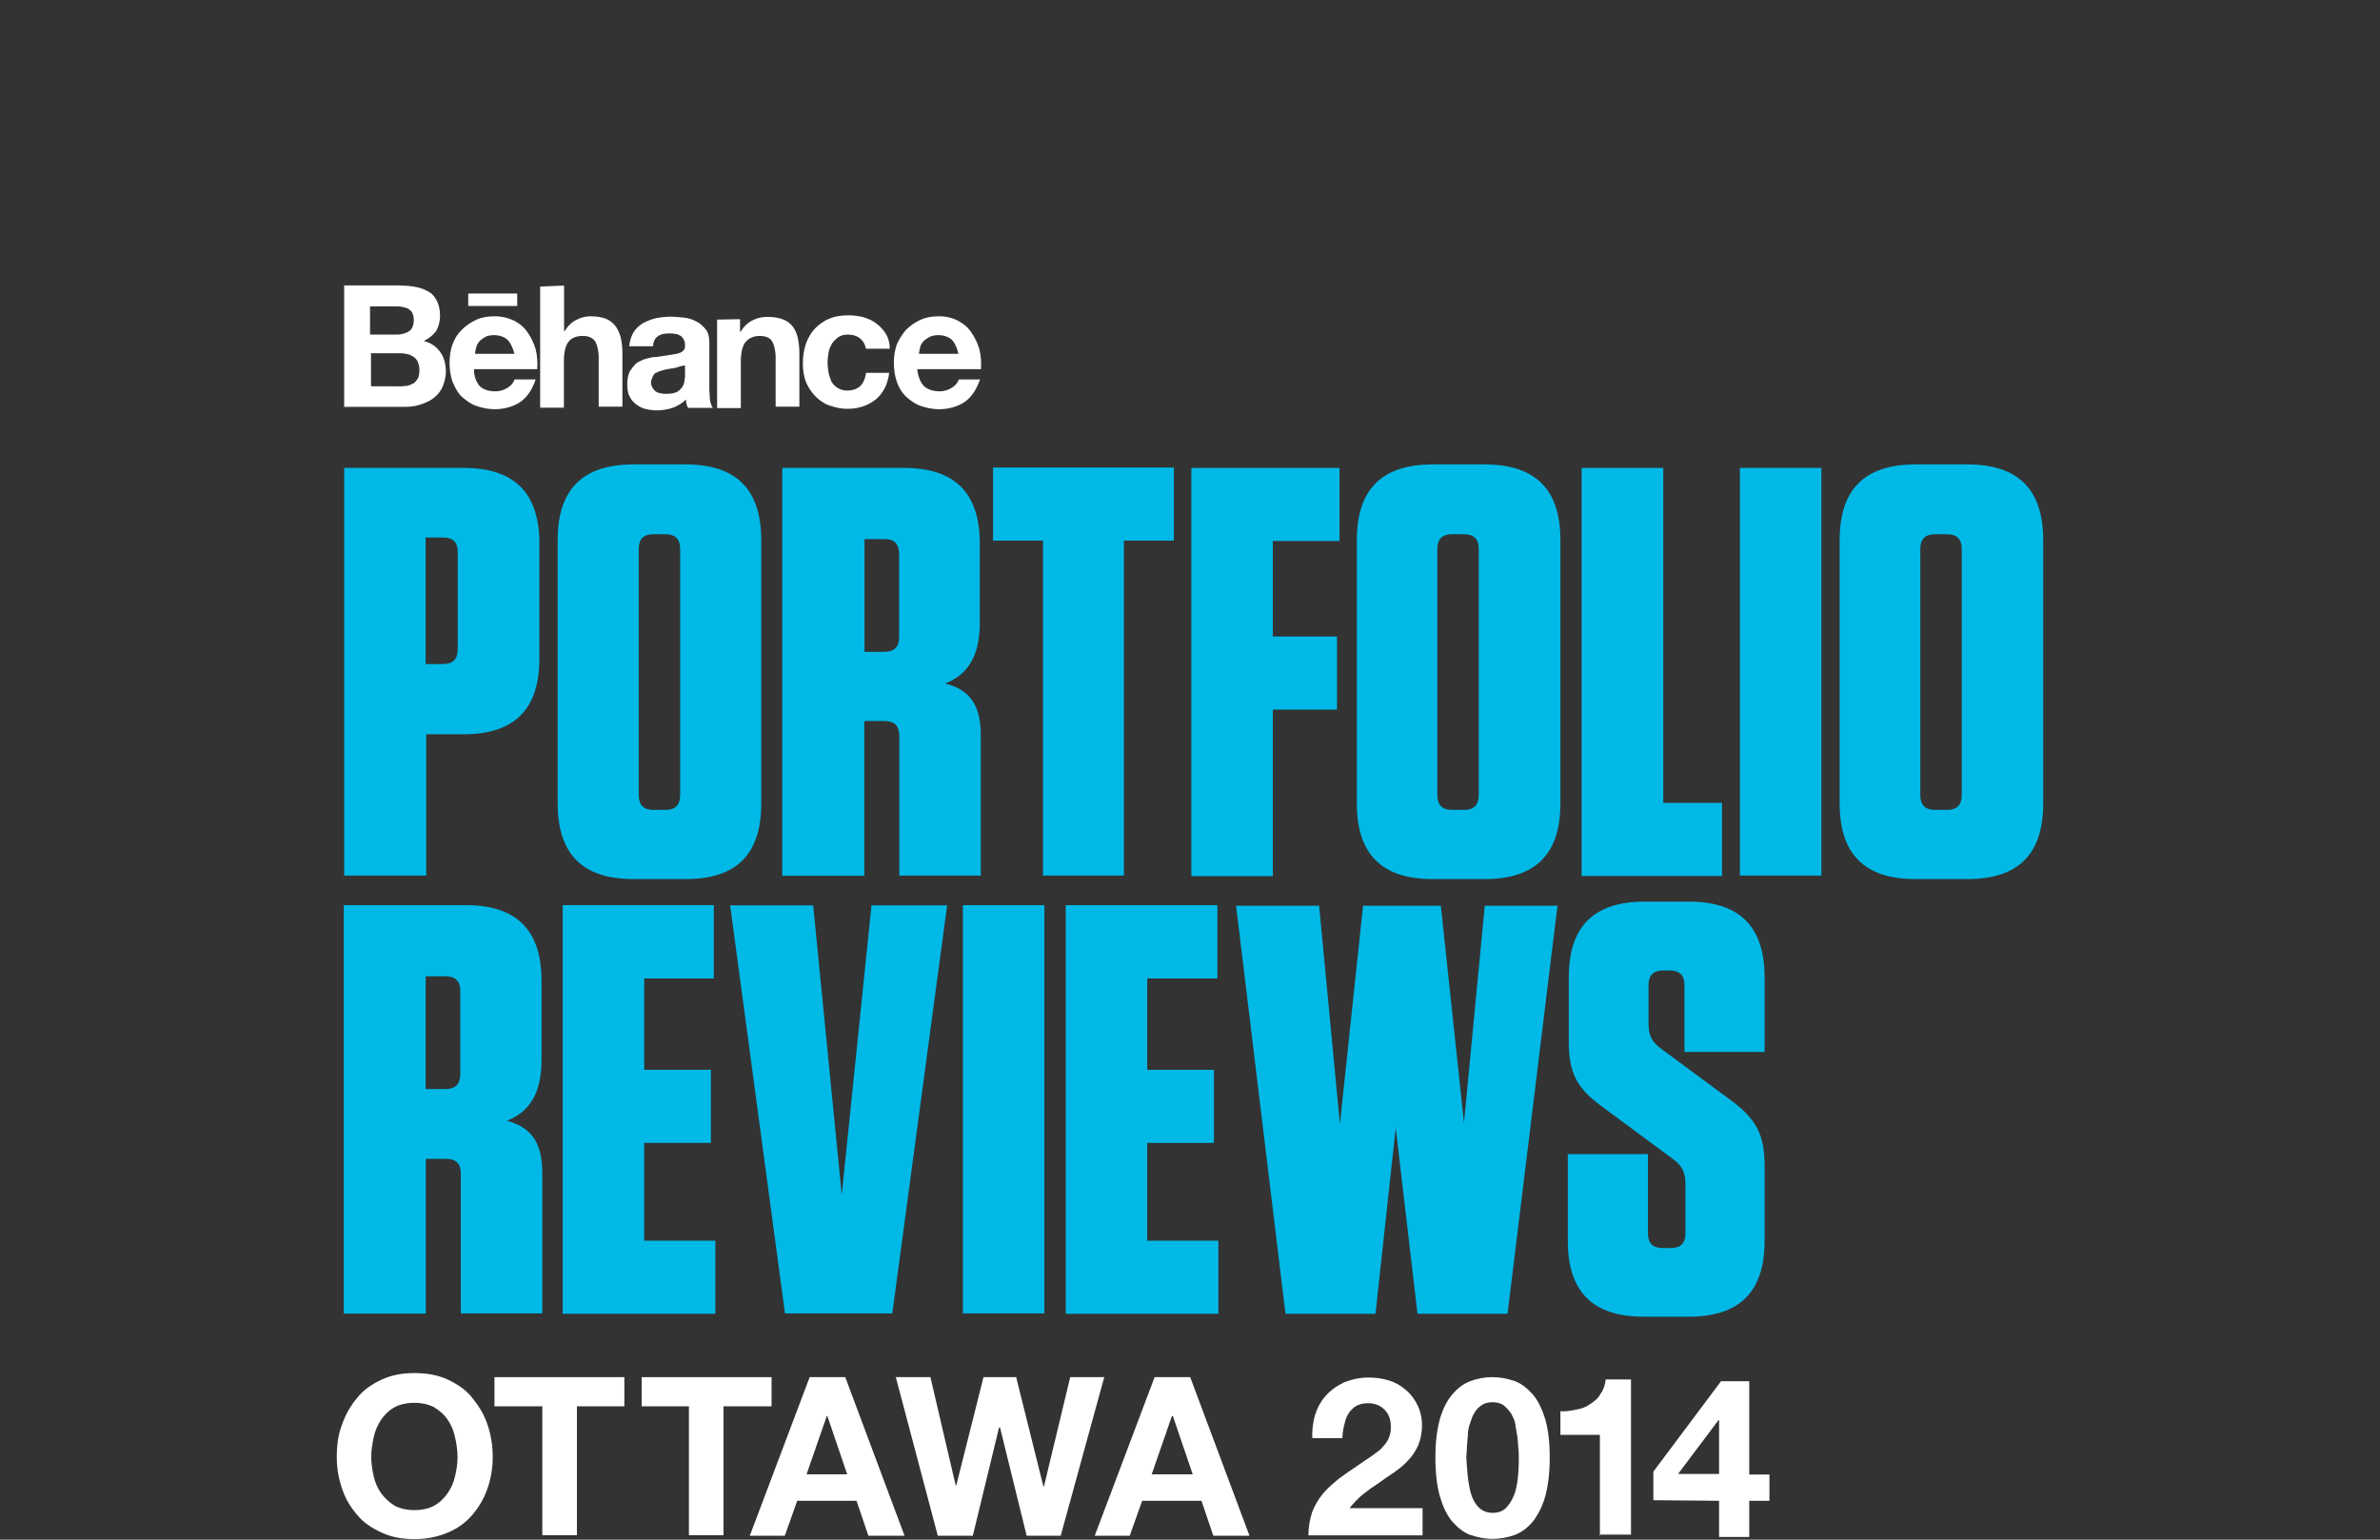 <?xml version="1.0" encoding="utf-8"?>
<!-- Generator: Adobe Illustrator 17.1.0, SVG Export Plug-In . SVG Version: 6.00 Build 0)  -->
<!DOCTYPE svg PUBLIC "-//W3C//DTD SVG 1.1//EN" "http://www.w3.org/Graphics/SVG/1.1/DTD/svg11.dtd">
<svg version="1.1" id="Layer_1" xmlns="http://www.w3.org/2000/svg" xmlns:xlink="http://www.w3.org/1999/xlink" x="0px" y="0px"
	 viewBox="0 0 1224 792" enable-background="new 0 0 1224 792" xml:space="preserve">
<rect x="0" y="0" width="1224" height="792" fill="#333333" stroke="none"/>
<g>
	<g enable-background="new    ">
		<path fill="#FFFFFF" d="M176,732.5c1.8-5.1,4.6-9.9,7.9-13.7c3.3-4.1,7.6-6.9,12.5-9.2c5.1-2.3,10.4-3.3,16.8-3.3
			c6.4,0,11.9,1,17,3.3c4.8,2.3,9.2,5.1,12.5,9.2c3.3,4.1,6.1,8.4,7.9,13.7c1.8,5.1,2.8,10.9,2.8,17c0,5.8-1,11.4-2.8,16.5
			c-1.8,5.1-4.6,9.7-7.9,13.5s-7.6,6.9-12.5,8.9c-4.8,2-10.4,3.3-17,3.3c-6.4,0-11.9-1-16.8-3.3c-5.1-2.3-9.4-5.1-12.5-8.9
			c-3.3-3.8-6.1-8.1-7.9-13.5c-1.8-5.1-2.8-10.7-2.8-16.5C173.2,743.5,173.9,737.9,176,732.5z M192.2,759.5c0.8,3.3,2,6.1,3.8,8.6
			c1.8,2.5,4.1,4.6,6.9,6.4c2.8,1.5,6.4,2.3,10.2,2.3c4.1,0,7.6-0.8,10.2-2.3c2.8-1.5,5.1-3.8,6.9-6.4c1.8-2.5,3.1-5.6,3.8-8.6
			c0.8-3.3,1.3-6.6,1.3-9.9c0-3.6-0.5-6.9-1.3-10.4c-0.8-3.6-2-6.4-3.8-8.9c-1.8-2.8-4.1-4.6-6.9-6.4c-2.8-1.5-6.4-2.3-10.2-2.3
			s-7.6,0.8-10.2,2.3c-2.8,1.5-5.1,3.8-6.9,6.4c-1.8,2.8-3.1,5.6-3.8,8.9s-1.3,6.9-1.3,10.4C191,753.1,191.5,756.4,192.2,759.5z"/>
		<path fill="#FFFFFF" d="M254.3,723.4v-15h66.8v15h-24.4v66.3h-17.8v-66.3H254.3z"/>
		<path fill="#FFFFFF" d="M330,723.4v-15h66.8v15h-24.7v66.3h-17.8v-66.3H330z"/>
		<path fill="#FFFFFF" d="M434.7,708.4l30.5,81.6h-18.6l-6.1-18h-30.5l-6.4,18h-18l30.8-81.6H434.7L434.7,708.4z M435.7,758.4
			l-10.2-30h-0.3l-10.4,30H435.7z"/>
		<path fill="#FFFFFF" d="M528,790l-13.7-55.7h-0.5L500.3,790h-18l-21.6-81.6h17.8l13,55.7h0.3l14-55.7h16.8l14,56.2h0.3l13.5-56.2
			h17.5L545.5,790H528z"/>
		<path fill="#FFFFFF" d="M612.1,708.4l30.5,81.6h-18.6l-6.1-18h-30.5l-6.4,18h-18l30.8-81.6H612.1z M613.4,758.4l-10.2-30h-0.5
			l-10.4,30H613.4z"/>
		<path fill="#FFFFFF" d="M676.2,728.2c1.3-4.1,3.1-7.4,5.6-10.2s5.6-5.1,9.4-6.9c3.8-1.5,7.9-2.5,12.7-2.5c3.8,0,7.1,0.5,10.4,1.5
			c3.3,1,6.4,2.8,8.6,4.8c2.5,2,4.6,4.8,6.1,7.9c1.5,3.1,2.3,6.6,2.3,10.4c0,4.1-0.8,7.6-2,10.4c-1.3,2.8-3.1,5.6-5.1,7.6
			c-2,2.3-4.6,4.3-7.1,6.1c-2.8,1.8-5.6,3.8-8.1,5.6c-2.8,1.8-5.6,3.8-8.1,5.8c-2.5,2-4.8,4.6-6.9,7.1h37.6v14h-58.7
			c0-4.6,0.8-8.6,2-12.2c1.3-3.3,3.1-6.4,5.6-9.4c2.3-2.8,5.1-5.1,8.1-7.6c3.1-2.3,6.4-4.6,9.9-6.9c1.8-1.3,3.6-2.5,5.6-3.8
			c2-1.3,3.8-2.8,5.6-4.1c1.5-1.5,3.1-3.3,4.1-5.1c1-2,1.5-4.1,1.5-6.4c0-4.1-1-6.9-3.3-9.2c-2.3-2.3-5.1-3.3-8.6-3.3
			c-2.3,0-4.3,0.5-6.1,1.5c-1.5,1-3.1,2.5-4.1,4.3c-1,1.8-1.5,3.8-2,5.8c-0.5,2.3-0.8,4.3-0.8,6.4h-15.5
			C674.7,736.1,675.2,732,676.2,728.2z"/>
		<path fill="#FFFFFF" d="M740.5,730c1.5-5.3,3.8-9.7,6.4-12.7c2.8-3.3,5.8-5.6,9.4-6.9s7.1-2,11.2-2c4.1,0,7.9,0.8,11.4,2
			s6.6,3.8,9.4,6.9c2.8,3.3,4.8,7.6,6.4,12.7c1.5,5.3,2.3,11.7,2.3,19.6c0,8.1-0.8,14.7-2.3,20.1c-1.5,5.3-3.8,9.7-6.4,13
			c-2.8,3.3-5.8,5.6-9.4,6.9c-3.6,1.3-7.4,2-11.4,2s-7.6-0.8-11.2-2s-6.6-3.8-9.4-6.9c-2.8-3.3-4.8-7.6-6.4-13
			c-1.5-5.3-2.3-11.9-2.3-20.1C738.2,741.9,739,735.6,740.5,730z M754.7,757.9c0.3,3.3,0.8,6.4,1.5,9.4c0.8,3.1,2,5.6,3.8,7.6
			c1.8,2,4.3,3.3,7.6,3.3c3.3,0,5.8-1,7.6-3.3c1.8-2,3.1-4.6,4.1-7.6c0.8-3.1,1.3-6.1,1.5-9.4c0.3-3.3,0.3-6.1,0.3-8.1
			c0-1.3,0-3.1-0.3-5.1c0-2-0.3-4.1-0.5-6.1c-0.3-2-0.8-4.1-1-6.1c-0.3-2-1.3-3.8-2.3-5.6c-1-1.5-2.3-2.8-3.8-4.1
			c-1.5-1-3.3-1.5-5.6-1.5s-4.1,0.5-5.6,1.5c-1.5,1-2.8,2.3-3.8,4.1c-1,1.5-1.5,3.3-2.3,5.6c-0.8,2.3-1,4.1-1,6.1
			c-0.3,2-0.3,4.1-0.5,6.1c0,2-0.3,3.6-0.3,5.1C754.2,752.1,754.5,754.9,754.7,757.9z"/>
		<path fill="#FFFFFF" d="M822.8,790v-51.9h-20.3v-12.2c2.8,0.3,5.6-0.3,8.1-0.8c2.8-0.5,5.1-1.3,7.1-2.8c2-1.3,4.1-2.8,5.3-5.1
			c1.5-2,2.5-4.6,2.8-7.6h13v79.8h-16.3L822.8,790L822.8,790z"/>
		<path fill="#FFFFFF" d="M850.3,771.7v-14.7l34.8-46.5h14.5v48H910v13.5h-10.4v18.6h-15.5v-18.6L850.3,771.7L850.3,771.7z
			 M883.8,730.5L863,758.2h21.1v-27.7H883.8z"/>
	</g>
	<g>
		<path fill="#00B9E7" d="M219.2,450.4H177V240.7h61.5c26.2,0,38.9,13,38.9,38.9v59.2c0,26.2-13,38.9-38.9,38.9h-19.3
			C219.2,377.7,219.2,450.4,219.2,450.4z M228.1,276.5h-9.2v65.1h8.9c5.1,0,7.6-2.5,7.6-7.6v-50.1
			C235.4,279.1,233.2,276.5,228.1,276.5z"/>
		<path fill="#00B9E7" d="M352.6,452.2h-26.9c-26.2,0-38.9-13-38.9-38.9V277.8c0-26.2,13-38.9,38.9-38.9h26.9
			c26.2,0,38.9,13,38.9,38.9v135.5C391.5,439.5,378.8,452.2,352.6,452.2z M342.2,274.8h-6.1c-5.1,0-7.6,2.5-7.6,7.6V409
			c0,5.1,2.5,7.6,7.6,7.6h6.1c5.1,0,7.6-2.5,7.6-7.6V282.4C349.8,277.3,347.3,274.8,342.2,274.8z"/>
		<path fill="#00B9E7" d="M504.4,378.2v72.2h-41.9v-71.9c0-5.1-2.5-7.6-7.6-7.6h-10.4v79.6h-42.2V240.7H465
			c26.2,0,38.9,13,38.9,38.9v40.7c0,17.8-6.6,26.9-17.8,31.3C499,354.8,504.4,363,504.4,378.2z M454.8,277.3h-10.2v58h10.2
			c5.1,0,7.6-2.5,7.6-7.6v-43C462.2,279.6,459.9,277.3,454.8,277.3z"/>
		<path fill="#00B9E7" d="M536.4,450.4V278.1h-25.7v-37.6h93v37.6h-25.7v172.3L536.4,450.4L536.4,450.4z"/>
		<path fill="#00B9E7" d="M688.9,240.7v37.6h-34.3v49.1h33V365h-33v85.7h-41.9V240.7H688.9z"/>
		<path fill="#00B9E7" d="M763.6,452.2h-26.9c-26.2,0-38.9-13-38.9-38.9V277.8c0-26.2,13-38.9,38.9-38.9h26.9
			c26.2,0,38.9,13,38.9,38.9v135.5C802.5,439.5,789.5,452.2,763.6,452.2z M752.9,274.8h-6.1c-5.1,0-7.6,2.5-7.6,7.6V409
			c0,5.1,2.5,7.6,7.6,7.6h6.1c5.1,0,7.6-2.5,7.6-7.6V282.4C760.6,277.3,758,274.8,752.9,274.8z"/>
		<path fill="#00B9E7" d="M855.4,240.7V413h30.2v37.6h-72.2V240.7H855.4z"/>
		<path fill="#00B9E7" d="M936.7,450.4h-41.9V240.7h41.9V450.4z"/>
		<path fill="#00B9E7" d="M1011.9,452.2H985c-26.2,0-38.9-13-38.9-38.9V277.8c0-26.2,13-38.9,38.9-38.9h26.9
			c26.2,0,38.9,13,38.9,38.9v135.5C1050.8,439.5,1037.9,452.2,1011.9,452.2z M1001.3,274.8h-6.1c-5.1,0-7.6,2.5-7.6,7.6V409
			c0,5.1,2.5,7.6,7.6,7.6h6.1c5.1,0,7.6-2.5,7.6-7.6V282.4C1008.9,277.3,1006.3,274.8,1001.3,274.8z"/>
		<path fill="#00B9E7" d="M278.9,603.4v72.2H237v-71.9c0-5.1-2.5-7.6-7.6-7.6h-10.4v79.6h-42.2V465.6h62.8c26.2,0,38.9,13,38.9,38.9
			v40.7c0,17.8-6.6,26.9-17.8,31.3C273.6,580,278.9,588.2,278.9,603.4z M229.1,502.2h-10.2v58h10.2c5.1,0,7.6-2.5,7.6-7.6v-43.2
			C236.7,504.8,234.2,502.2,229.1,502.2z"/>
		<path fill="#00B9E7" d="M367.1,465.9v37.4h-35.8v47h34.3v37.6h-34.3v50.3h36.6v37.6h-78.5V465.6h77.8V465.9z"/>
		<path fill="#00B9E7" d="M403.7,675.6l-28.2-209.9h42.7l14.7,148.9l15.3-148.9h38.9l-28.2,209.9H403.7z"/>
		<path fill="#00B9E7" d="M537.1,675.6h-41.9V465.6h41.9V675.6z"/>
		<path fill="#00B9E7" d="M626.1,465.9v37.4H590v47h34.3v37.6H590v50.3h36.6v37.6h-78.5V465.6h78V465.9z"/>
		<path fill="#00B9E7" d="M741,465.9l11.9,111.6l10.7-111.6H801l-25.7,209.9H729l-11.2-95.6l-10.4,95.6h-46.3l-25.4-209.9h42.7
			l10.7,112.3l11.9-112.3H741L741,465.9z"/>
		<path fill="#00B9E7" d="M907.5,599.8v38.6c0,26.2-13,38.9-38.9,38.9h-23.4c-26.2,0-38.9-13-38.9-38.9v-44.7h41.2v40.7
			c0,5.1,2.5,7.6,7.6,7.6h4.1c5.1,0,7.6-2.5,7.6-7.6v-25.2c0-6.6-2-9.9-7.1-13.5l-36.1-26.7c-13-9.4-16.8-17.8-16.8-33v-33.3
			c0-26.2,13-38.9,38.9-38.9h22.9c26.2,0,38.9,13,38.9,38.9v38.4h-41.2v-34.3c0-5.1-2.5-7.6-7.6-7.6h-3.3c-5.1,0-7.6,2.5-7.6,7.6
			v19.6c0,6.6,2,9.9,7.1,13.5l36.1,26.7C903.7,576.2,907.5,584.3,907.5,599.8z"/>
	</g>
	<g>
		<path fill="#FFFFFF" d="M206.2,146.9c2.8,0,5.8,0.3,8.1,0.8c2.5,0.5,4.6,1.5,6.4,2.5s3.1,2.8,4.1,4.8c1,2,1.5,4.6,1.5,7.4
			c0,3.1-0.8,5.8-2,7.9c-1.5,2-3.6,3.8-6.4,5.1c4.1,1,6.6,3.1,8.6,5.8c2,2.8,2.8,6.4,2.8,9.9c0,3.1-0.8,5.8-1.8,8.1
			c-1,2.3-2.8,4.3-4.8,5.8c-2,1.5-4.6,2.5-7.1,3.3c-2.5,0.8-5.3,1-8.1,1H177v-62.5H206.2L206.2,146.9z M204.4,172.1
			c2.5,0,4.6-0.8,6.1-1.8c1.5-1,2.3-3.1,2.3-5.8c0-1.5-0.3-2.5-0.8-3.6s-1.3-1.5-2-2s-2-0.8-3.1-1c-1-0.3-2.3-0.3-3.6-0.3h-13v14.5
			H204.4z M205.2,198.8c1.3,0,2.5-0.3,4.1-0.3c1.3-0.3,2.3-0.8,3.3-1.3c1-0.5,1.5-1.5,2.3-2.5c0.5-1,0.8-2.5,0.8-4.1
			c0-3.3-1-5.6-2.8-6.9s-4.3-2-7.1-2h-15v17H205.2L205.2,198.8z"/>
		<path fill="#FFFFFF" d="M246.6,198.5c1.8,1.8,4.6,2.8,8.1,2.8c2.5,0,4.8-0.8,6.6-2s2.8-2.5,3.3-4.1h10.9
			c-1.8,5.3-4.6,9.4-8.1,11.7s-8.1,3.6-13,3.6c-3.6,0-6.9-0.8-9.7-1.8c-2.8-1-5.1-2.8-7.4-4.8c-2-2-3.3-4.6-4.6-7.6
			c-1-2.8-1.5-6.4-1.5-9.7s0.5-6.6,1.5-9.4c1-2.8,2.5-5.3,4.8-7.6c2-2,4.6-3.8,7.4-5.1s6.1-1.8,9.4-1.8c3.8,0,7.1,0.8,10.2,2.3
			c2.8,1.5,5.1,3.3,6.9,6.1c1.8,2.5,3.1,5.3,4.1,8.6c0.8,3.3,1,6.6,0.8,10.2h-32.5C243.6,193.4,245.1,196.7,246.6,198.5z
			 M261.1,174.9c-1.5-1.5-4.1-2.5-6.9-2.5c-2,0-3.6,0.3-4.8,1c-1.3,0.8-2.3,1.5-3.1,2.5c-0.8,1-1.3,2-1.5,3.3c-0.3,1-0.5,2-0.5,2.8
			h20.3C263.7,178.9,262.6,176.4,261.1,174.9z"/>
		<path fill="#FFFFFF" d="M290.1,146.9v23.4h0.3c1.5-2.5,3.6-4.6,6.1-5.8c2.5-1.3,4.8-1.8,7.1-1.8c3.3,0,6.1,0.5,8.1,1.3
			s3.8,2.3,5.1,4.1c1,1.5,2,3.6,2.5,5.8s0.8,4.8,0.8,7.6v27.7h-12.2V184c0-3.8-0.8-6.6-1.8-8.4c-1.3-1.8-3.3-2.8-6.4-2.8
			c-3.3,0-5.8,1-7.4,3.1c-1.5,2-2.3,5.3-2.3,9.9v23.9h-12.2v-62.3L290.1,146.9L290.1,146.9z"/>
		<path fill="#FFFFFF" d="M325.9,170.8c1.3-2,2.8-3.3,4.8-4.6c2-1,4.3-2,6.6-2.5c2.5-0.5,4.8-0.8,7.6-0.8c2.3,0,4.6,0.3,6.9,0.5
			s4.6,1,6.4,2c2,1,3.3,2.3,4.8,4.1c1.3,1.5,1.8,4.1,1.8,6.6v23.6c0,2,0.3,4.1,0.3,5.8c0.3,2,0.8,3.3,1.5,4.3h-12.7
			c-0.3-0.5-0.8-1.5-0.8-2c-0.3-0.8-0.3-1.5-0.3-2.3c-2,2-4.3,3.3-6.9,4.3c-2.5,0.8-5.3,1.3-8.1,1.3c-2,0-4.1-0.3-6.1-0.8
			c-1.8-0.5-3.3-1.3-4.8-2.5s-2.5-2.5-3.3-4.3c-0.8-1.5-1-3.8-1-6.1c0-2.5,0.5-4.8,1.3-6.4c1-1.5,2-2.8,3.3-4.1
			c1.5-1,3.1-1.8,4.8-2.3c1.8-0.5,3.8-1,5.6-1c1.8-0.3,3.8-0.5,5.6-0.8c1.8-0.3,3.3-0.5,4.8-0.8c1.5-0.3,2.5-0.8,3.3-1.5
			c0.8-0.8,1-1.5,1-2.8s-0.3-2.5-0.8-3.3c-0.5-0.8-1-1.5-1.8-1.8c-0.8-0.5-1.5-0.8-2.5-0.8c-1-0.3-2-0.3-3.1-0.3
			c-2.5,0-4.6,0.5-5.8,1.5c-1.5,1-2.3,2.8-2.5,5.1h-12.2C323.9,175.1,324.7,172.8,325.9,170.8z M350.3,188.3
			c-0.8,0.3-1.5,0.5-2.5,0.8c-1,0.3-1.8,0.3-2.8,0.5s-2,0.3-2.8,0.5c-1,0.3-1.8,0.5-2.8,0.8s-1.5,0.8-2.3,1c-0.8,0.5-1,1-1.5,2
			c-0.3,0.8-0.8,1.8-0.8,2.8s0.3,2,0.8,2.8c0.5,0.8,1,1.3,1.5,1.8c0.8,0.5,1.5,0.8,2.5,1s2,0.3,2.8,0.3c2.5,0,4.3-0.3,5.8-1
			c1.3-0.8,2.3-1.8,2.8-2.8c0.8-1,1-2.3,1-3.3c0.3-1,0.3-2,0.3-2.8v-4.6C351.9,187.8,351.1,188.3,350.3,188.3z"/>
		<path fill="#FFFFFF" d="M380.6,164.2v6.4h0.3c1.5-2.5,3.6-4.6,6.1-5.8c2.5-1.3,5.1-1.8,7.6-1.8c3.3,0,6.1,0.5,8.1,1.3
			c2,0.8,3.8,2,5.1,3.8c1.3,1.8,2,3.6,2.5,5.8c0.5,2.3,0.8,4.8,0.8,7.6v27.7h-12.2V184c0-3.8-0.8-6.6-1.8-8.4
			c-1-1.8-3.3-2.8-6.4-2.8c-3.3,0-5.8,1.3-7.4,3.3c-1.5,2-2.3,5.3-2.3,9.9v23.9h-12.2v-45.5L380.6,164.2L380.6,164.2z"/>
		<path fill="#FFFFFF" d="M436,172.1c-2,0-3.6,0.5-4.8,1.3c-1.3,1-2.5,2-3.3,3.3c-0.8,1.5-1.5,2.8-1.8,4.8c-0.3,1.8-0.5,3.3-0.5,5.1
			c0,1.5,0.3,3.3,0.5,5.1c0.3,1.5,1,3.3,1.5,4.6c0.8,1.3,1.8,2.5,3.3,3.3c1.3,0.8,2.8,1.3,4.8,1.3c2.8,0,5.1-0.8,6.9-2.5
			c1.5-1.5,2.5-4.1,2.8-6.6h11.9c-0.8,6.1-3.1,10.4-6.9,13.7c-4.1,3.1-8.6,4.8-14.7,4.8c-3.3,0-6.6-0.8-9.4-1.8
			c-2.8-1-5.1-2.8-7.1-4.8c-2-2-3.6-4.6-4.8-7.4c-1-2.8-1.5-5.8-1.5-9.4s0.5-6.6,1.5-9.9c1-2.8,2.5-5.6,4.6-7.9c2-2,4.6-4.1,7.4-5.1
			c2.8-1.3,6.4-1.8,9.9-1.8c2.5,0,5.1,0.3,7.9,1c2.5,0.8,4.8,1.8,6.6,3.3c2,1.5,3.6,3.3,4.8,5.3c1.3,2,2,4.8,2,7.6h-12.2
			C444.4,174.9,441.3,172.1,436,172.1z"/>
		<rect x="240.8" y="151" fill="#FFFFFF" width="25.2" height="6.4"/>
		<path fill="#FFFFFF" d="M475.1,198.5c1.8,1.8,4.8,2.8,8.1,2.8c2.5,0,4.8-0.8,6.6-2c1.8-1.3,2.8-2.5,3.3-4.1h10.9
			c-1.8,5.3-4.6,9.4-8.1,11.7s-8.1,3.6-13,3.6c-3.6,0-6.9-0.8-9.7-1.8c-2.8-1-5.1-2.8-7.4-4.8c-2-2-3.6-4.6-4.6-7.6
			c-1-2.8-1.5-6.4-1.5-9.7s0.5-6.6,1.5-9.4c1.3-2.8,2.8-5.3,4.8-7.6c2-2,4.6-3.8,7.4-5.1c2.8-1.3,6.1-1.8,9.4-1.8
			c3.8,0,7.1,0.8,9.9,2.3c2.8,1.5,5.1,3.3,6.9,6.1c1.8,2.5,3.1,5.3,4.1,8.6c0.8,3.3,1,6.6,0.8,10.2h-32.8
			C472.1,193.4,473.3,196.7,475.1,198.5z M489.6,174.9c-1.5-1.5-4.1-2.5-6.9-2.5c-2,0-3.6,0.3-4.8,1c-1.3,0.8-2.5,1.5-3.3,2.5
			c-0.8,1-1.3,2-1.5,3.3s-0.5,2-0.5,2.8h20.3C492.2,178.9,491.1,176.4,489.6,174.9z"/>
	</g>
</g>
</svg>

